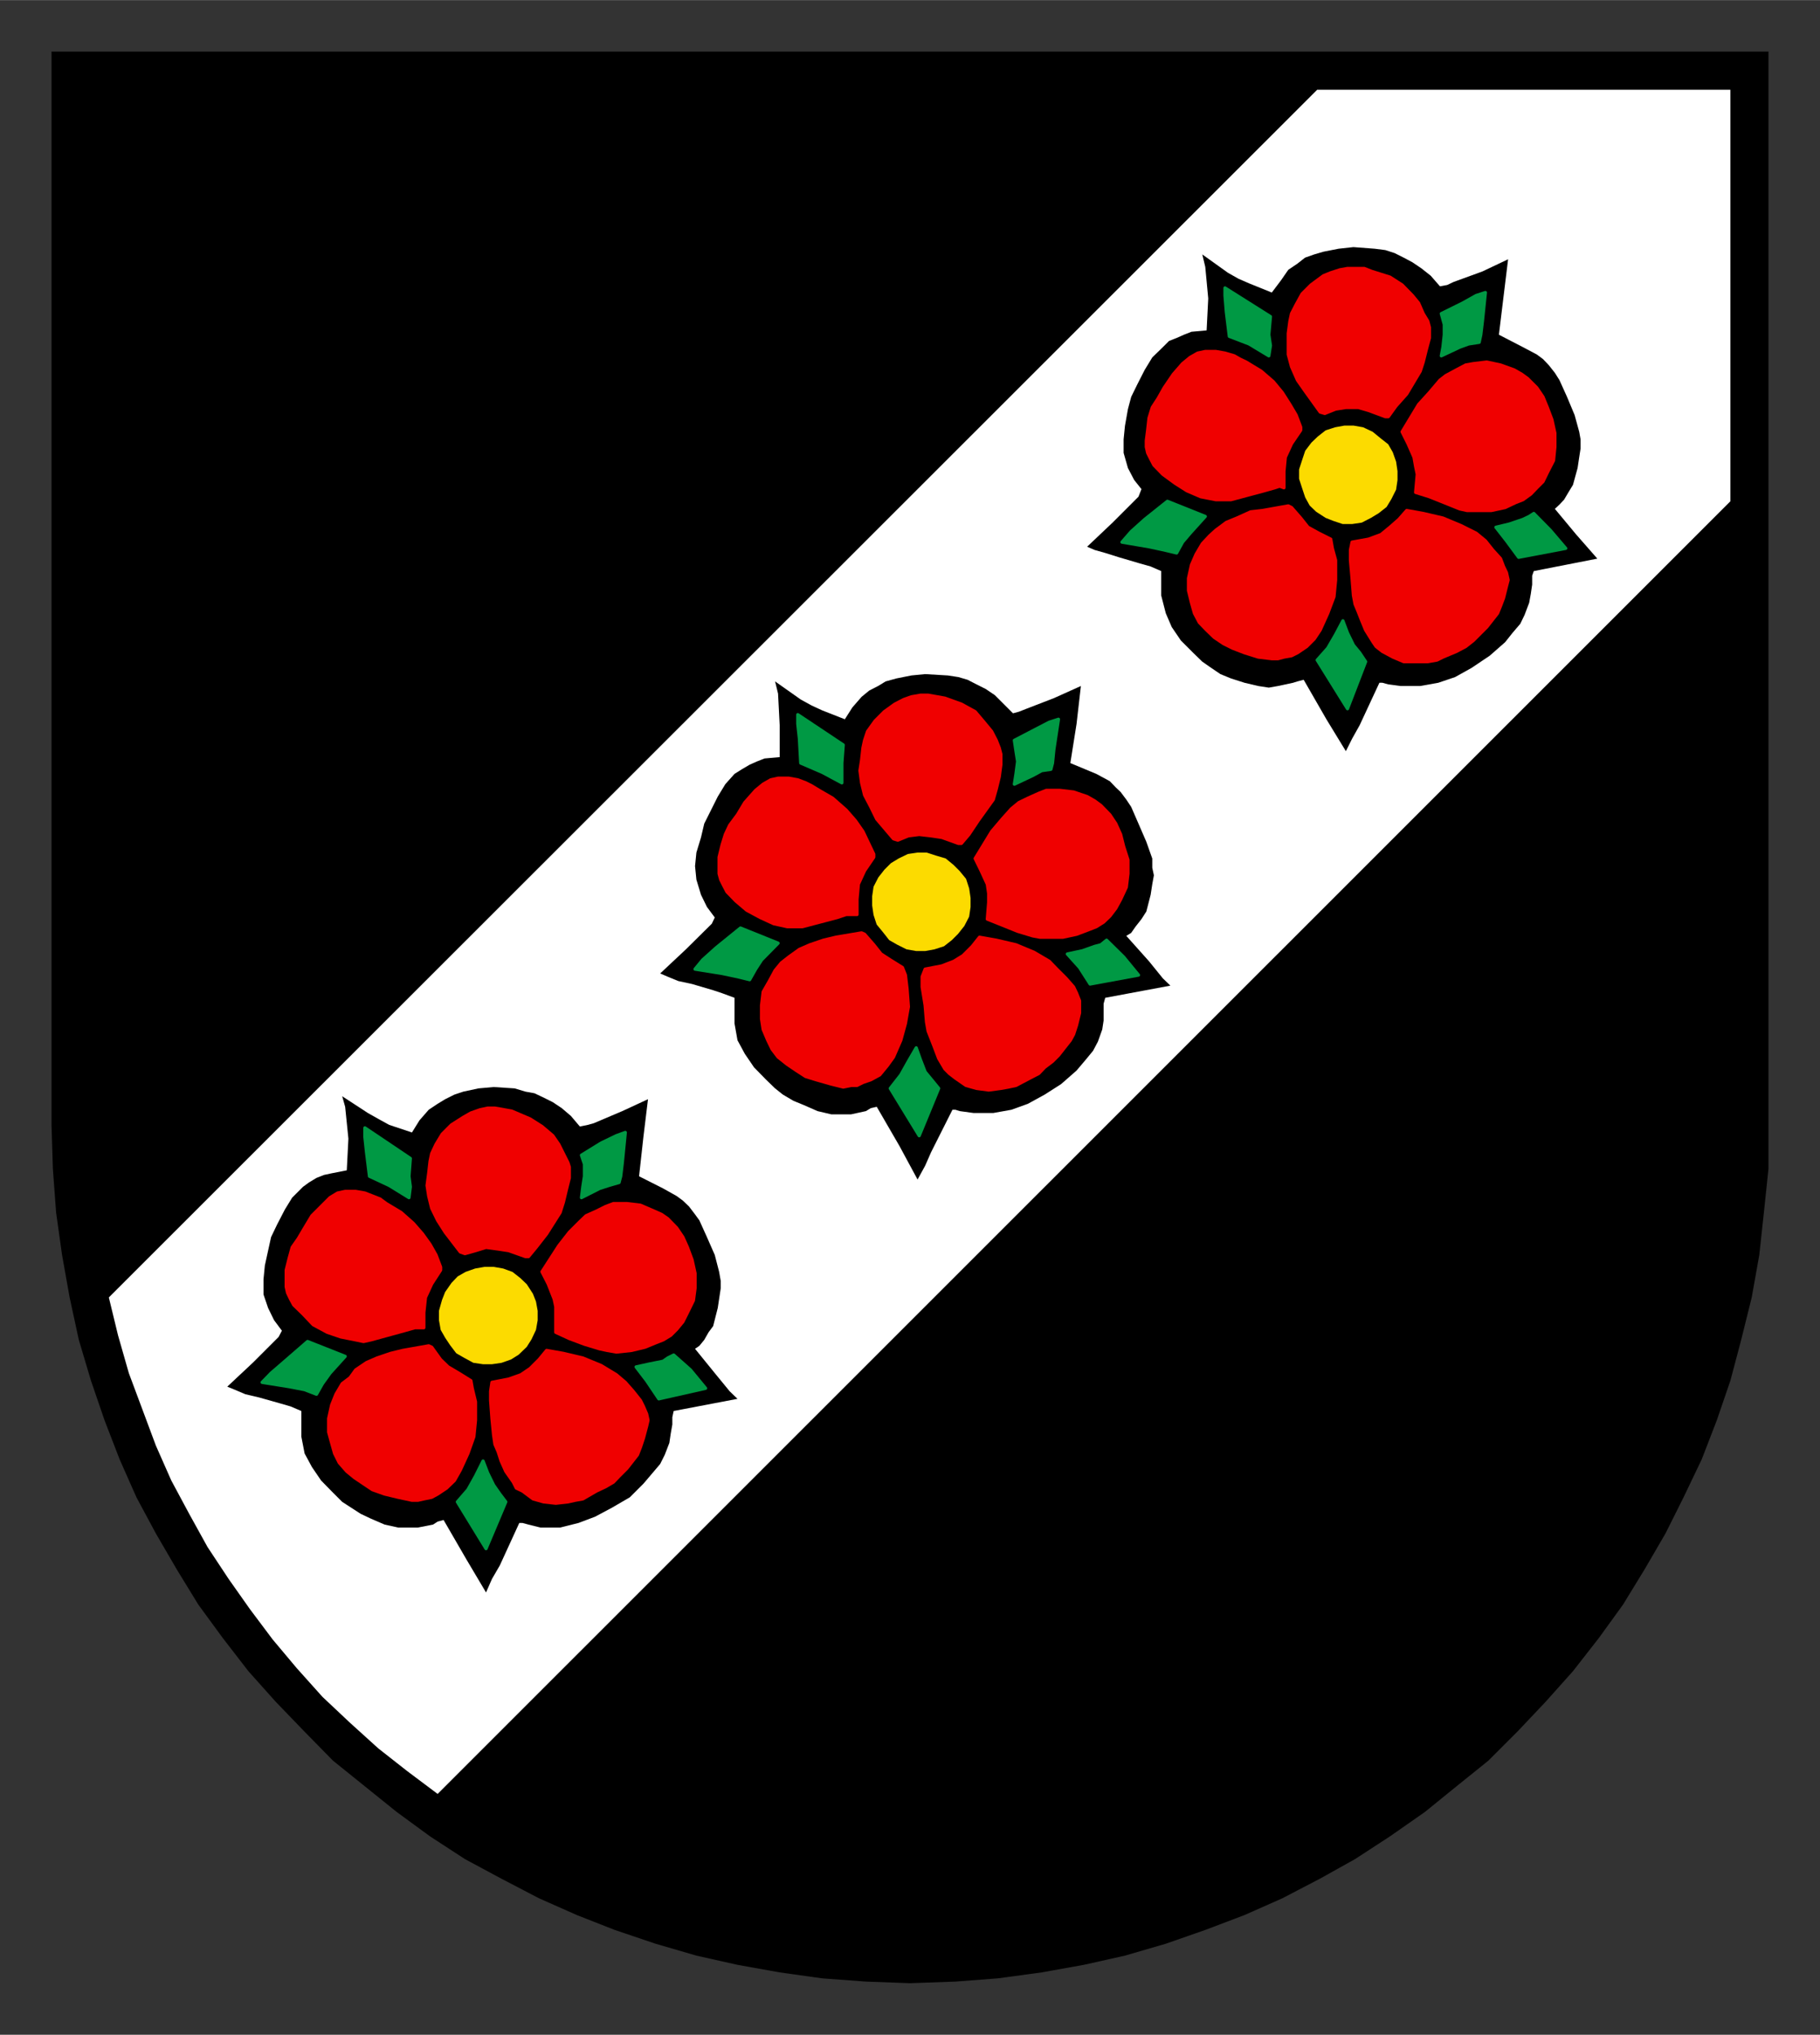 <?xml version="1.0" encoding="UTF-8" standalone="no"?>
<!DOCTYPE svg PUBLIC "-//W3C//DTD SVG 1.0//EN" "http://www.w3.org/TR/2001/REC-SVG-20010904/DTD/svg10.dtd">
<!-- Created with Inkscape (http://www.inkscape.org/) by Marsupilami -->
<svg
   xmlns:svg="http://www.w3.org/2000/svg"
   xmlns="http://www.w3.org/2000/svg"
   version="1.0"
   width="687"
   height="768"
   viewBox="-2.381 -2.381 84.138 94.05"
   id="svg4517">
  <rect x="-2.381" y="-2.381" width="84.138" height="94.05" fill="#333333" stroke="none"/>
  <defs
     id="defs4519">
    <clipPath
       id="clipPath2946">
      <path
         d="M 354.48,433.56 L 418.19,433.56 L 418.19,361.93 L 354.48,361.93 L 354.48,433.56 z"
         id="path2948" />
    </clipPath>
    <clipPath
       id="clipPath2958">
      <path
         d="M 354.48,433.56 L 418.19,433.56 L 418.19,361.93 L 354.48,361.93 L 354.48,433.56 z"
         id="path2960" />
    </clipPath>
  </defs>
  <g
     transform="translate(-335.312,-487.718)"
     id="layer1">
    <g
       transform="matrix(1.25,0,0,1.25,-107.925,35.193)"
       id="g2942">
      <g
         clip-path="url(#clipPath2946)"
         id="g2944">
        <g
           id="g2950">
          <path
             d="M 354.59,362.02 L 418.09,362.02 L 418.09,401.71 L 418.09,401.71 L 418.09,403.33 L 417.92,404.95 L 417.75,406.52 L 417.47,408.09 L 417.08,409.66 L 416.68,411.17 L 416.18,412.63 L 415.62,414.08 L 414.95,415.48 L 414.28,416.82 L 413.5,418.16 L 412.71,419.45 L 411.82,420.68 L 410.86,421.91 L 409.85,423.04 L 408.8,424.15 L 407.73,425.22 L 406.55,426.17 L 405.38,427.12 L 404.09,428.02 L 402.8,428.86 L 401.51,429.58 L 400.11,430.31 L 398.71,430.93 L 397.26,431.48 L 395.8,431.99 L 394.29,432.43 L 392.77,432.77 L 391.21,433.05 L 389.59,433.27 L 388.02,433.39 L 386.34,433.45 L 386.34,433.45 L 384.71,433.39 L 383.09,433.27 L 381.52,433.05 L 379.96,432.77 L 378.44,432.43 L 376.93,431.99 L 375.42,431.48 L 374.02,430.93 L 372.62,430.31 L 371.22,429.58 L 369.88,428.86 L 368.59,428.02 L 367.36,427.12 L 366.18,426.17 L 365,425.22 L 363.95,424.15 L 362.88,423.04 L 361.87,421.91 L 360.92,420.68 L 360.02,419.45 L 359.23,418.16 L 358.45,416.82 L 357.73,415.48 L 357.11,414.08 L 356.55,412.63 L 356.05,411.17 L 355.6,409.66 L 355.26,408.09 L 354.98,406.52 L 354.76,404.95 L 354.64,403.33 L 354.59,401.71 L 354.59,362.02 z"
             id="path2952"
             style="fill:#000000;fill-opacity:1;fill-rule:evenodd;stroke:none" />
        </g>
      </g>
    </g>
    <g
       transform="matrix(1.25,0,0,1.25,-107.925,35.193)"
       id="g2954">
      <g
         clip-path="url(#clipPath2958)"
         id="g2956">
        <path
           d="M 402.46,387.89 L 402.46,387.89 L 402.69,387.43 L 402.97,386.93 L 402.97,386.93 L 403.7,385.36 L 403.7,385.36 L 403.81,385.36 L 404.03,385.42 L 404.48,385.48 L 404.48,385.48 L 405.21,385.48 L 405.88,385.36 L 406.5,385.15 L 407.11,384.81 L 407.11,384.81 L 407.78,384.36 L 408.35,383.86 L 408.35,383.86 L 408.62,383.52 L 408.91,383.18 L 409.07,382.85 L 409.24,382.4 L 409.24,382.4 L 409.3,382.07 L 409.35,381.73 L 409.35,381.4 L 409.41,381.23 L 409.41,381.23 L 411.76,380.77 L 411.76,380.77 L 411.48,380.45 L 410.98,379.88 L 410.19,378.93 L 410.19,378.93 L 410.36,378.77 L 410.53,378.59 L 410.53,378.59 L 410.69,378.32 L 410.86,378.04 L 411.03,377.42 L 411.03,377.42 L 411.09,377.02 L 411.14,376.7 L 411.14,376.36 L 411.09,376.08 L 410.92,375.46 L 410.64,374.79 L 410.64,374.79 L 410.36,374.17 L 410.19,373.9 L 409.96,373.61 L 409.96,373.61 L 409.75,373.39 L 409.52,373.22 L 409.01,372.95 L 408.12,372.49 L 408.12,372.49 L 408.29,371.09 L 408.46,369.7 L 408.46,369.7 L 407.51,370.15 L 406.44,370.54 L 406.44,370.54 L 406.21,370.65 L 405.94,370.7 L 405.94,370.7 L 405.6,370.31 L 405.6,370.31 L 405.26,370.04 L 404.92,369.81 L 404.6,369.64 L 404.26,369.47 L 403.92,369.36 L 403.53,369.31 L 402.74,369.25 L 402.74,369.25 L 402.19,369.31 L 401.63,369.42 L 401.63,369.42 L 401.29,369.52 L 400.95,369.64 L 400.67,369.86 L 400.33,370.09 L 400.33,370.09 L 400.06,370.48 L 399.72,370.93 L 399.72,370.93 L 398.88,370.59 L 398.49,370.42 L 398.1,370.2 L 398.1,370.2 L 397.15,369.52 L 397.15,369.52 L 397.26,369.98 L 397.26,369.98 L 397.37,371.15 L 397.31,372.33 L 397.31,372.33 L 396.75,372.38 L 396.47,372.49 L 396.2,372.61 L 396.2,372.61 L 395.92,372.72 L 395.69,372.95 L 395.3,373.33 L 395.02,373.79 L 394.74,374.34 L 394.74,374.34 L 394.52,374.79 L 394.4,375.24 L 394.4,375.24 L 394.29,375.86 L 394.24,376.36 L 394.24,376.86 L 394.4,377.42 L 394.4,377.42 L 394.63,377.86 L 394.9,378.2 L 394.9,378.2 L 394.79,378.48 L 394.79,378.48 L 393.84,379.43 L 392.89,380.33 L 392.89,380.33 L 393.17,380.45 L 393.56,380.56 L 394.07,380.72 L 394.07,380.72 L 394.85,380.95 L 395.24,381.06 L 395.63,381.23 L 395.63,381.23 L 395.63,381.67 L 395.63,382.13 L 395.63,382.13 L 395.8,382.79 L 396.02,383.3 L 396.36,383.8 L 396.81,384.25 L 396.81,384.25 L 397.15,384.58 L 397.48,384.81 L 397.82,385.04 L 398.21,385.2 L 398.21,385.2 L 398.71,385.36 L 399.22,385.48 L 399.22,385.48 L 399.61,385.54 L 399.95,385.48 L 400.51,385.36 L 400.51,385.36 L 400.67,385.31 L 400.9,385.25 L 400.9,385.25 L 401.74,386.71 L 402.46,387.89 L 402.46,387.89 z M 386.62,403.73 L 386.62,403.73 L 386.9,403.22 L 387.12,402.72 L 387.12,402.72 L 387.91,401.15 L 387.91,401.15 L 388.02,401.15 L 388.18,401.2 L 388.69,401.27 L 388.69,401.27 L 389.42,401.27 L 390.09,401.15 L 390.7,400.93 L 391.32,400.59 L 391.32,400.59 L 391.93,400.2 L 392.5,399.7 L 392.5,399.7 L 392.83,399.31 L 393.11,398.97 L 393.29,398.63 L 393.45,398.18 L 393.45,398.18 L 393.5,397.85 L 393.5,397.52 L 393.5,397.23 L 393.56,397.01 L 393.56,397.01 L 395.97,396.56 L 395.97,396.56 L 395.69,396.29 L 395.18,395.66 L 394.34,394.72 L 394.34,394.72 L 394.52,394.61 L 394.68,394.38 L 394.68,394.38 L 394.9,394.1 L 395.08,393.82 L 395.24,393.2 L 395.24,393.2 L 395.3,392.81 L 395.36,392.48 L 395.3,392.2 L 395.3,391.86 L 395.08,391.24 L 394.79,390.57 L 394.79,390.57 L 394.52,389.95 L 394.34,389.68 L 394.13,389.4 L 394.13,389.4 L 393.95,389.23 L 393.73,389 L 393.23,388.73 L 392.27,388.33 L 392.27,388.33 L 392.5,386.88 L 392.66,385.48 L 392.66,385.48 L 391.66,385.93 L 390.65,386.32 L 390.65,386.32 L 390.37,386.43 L 390.15,386.49 L 390.15,386.49 L 389.75,386.09 L 389.75,386.09 L 389.48,385.82 L 389.14,385.59 L 388.8,385.42 L 388.47,385.25 L 388.13,385.15 L 387.74,385.09 L 386.9,385.04 L 386.9,385.04 L 386.39,385.09 L 385.84,385.2 L 385.84,385.2 L 385.44,385.31 L 385.16,385.48 L 384.83,385.65 L 384.55,385.88 L 384.55,385.88 L 384.21,386.27 L 383.93,386.71 L 383.93,386.71 L 383.09,386.38 L 382.7,386.2 L 382.3,385.98 L 382.3,385.98 L 381.35,385.31 L 381.35,385.31 L 381.46,385.76 L 381.46,385.76 L 381.52,386.93 L 381.52,388.11 L 381.52,388.11 L 380.96,388.16 L 380.68,388.27 L 380.41,388.39 L 380.41,388.39 L 380.12,388.56 L 379.85,388.73 L 379.51,389.11 L 379.23,389.57 L 378.95,390.13 L 378.95,390.13 L 378.73,390.57 L 378.61,391.08 L 378.61,391.08 L 378.44,391.64 L 378.39,392.14 L 378.44,392.64 L 378.61,393.2 L 378.61,393.2 L 378.83,393.65 L 379.12,394.04 L 379.12,394.04 L 379.01,394.27 L 379.01,394.27 L 378.05,395.22 L 377.1,396.11 L 377.1,396.11 L 377.38,396.23 L 377.77,396.39 L 378.28,396.5 L 378.28,396.5 L 379.06,396.73 L 379.39,396.84 L 379.85,397.01 L 379.85,397.01 L 379.85,397.45 L 379.85,397.96 L 379.85,397.96 L 379.96,398.58 L 380.23,399.08 L 380.57,399.58 L 381.02,400.04 L 381.02,400.04 L 381.35,400.36 L 381.64,400.59 L 382.03,400.82 L 382.42,400.98 L 382.42,400.98 L 382.92,401.2 L 383.43,401.32 L 383.43,401.32 L 383.76,401.32 L 384.16,401.32 L 384.71,401.2 L 384.71,401.2 L 384.89,401.09 L 385.11,401.04 L 385.11,401.04 L 385.95,402.49 L 386.62,403.73 L 386.62,403.73 z M 370.66,419 L 370.66,419 L 370.88,418.5 L 371.17,418 L 371.17,418 L 371.89,416.43 L 371.89,416.43 L 372.01,416.43 L 372.23,416.49 L 372.67,416.6 L 372.67,416.6 L 373.4,416.6 L 374.08,416.43 L 374.69,416.2 L 375.31,415.87 L 375.31,415.87 L 375.98,415.48 L 376.48,414.98 L 376.48,414.98 L 376.82,414.58 L 377.1,414.25 L 377.27,413.91 L 377.44,413.47 L 377.44,413.47 L 377.49,413.13 L 377.55,412.79 L 377.55,412.52 L 377.6,412.29 L 377.6,412.29 L 379.96,411.84 L 379.96,411.84 L 379.67,411.56 L 379.17,410.95 L 378.39,409.99 L 378.39,409.99 L 378.55,409.88 L 378.73,409.66 L 378.73,409.66 L 378.89,409.38 L 379.06,409.15 L 379.23,408.48 L 379.23,408.48 L 379.28,408.15 L 379.34,407.75 L 379.34,407.48 L 379.28,407.14 L 379.12,406.52 L 378.83,405.86 L 378.83,405.86 L 378.55,405.24 L 378.39,405.02 L 378.17,404.73 L 378.17,404.73 L 377.94,404.51 L 377.71,404.34 L 377.21,404.06 L 376.32,403.61 L 376.32,403.61 L 376.48,402.16 L 376.65,400.76 L 376.65,400.76 L 375.7,401.2 L 374.64,401.65 L 374.64,401.65 L 374.42,401.71 L 374.13,401.77 L 374.13,401.77 L 373.8,401.38 L 373.8,401.38 L 373.46,401.09 L 373.13,400.87 L 372.79,400.7 L 372.45,400.54 L 372.12,400.48 L 371.72,400.36 L 370.94,400.31 L 370.94,400.31 L 370.38,400.36 L 369.82,400.48 L 369.82,400.48 L 369.49,400.59 L 369.15,400.76 L 368.87,400.93 L 368.54,401.15 L 368.54,401.15 L 368.2,401.54 L 367.92,401.99 L 367.92,401.99 L 367.08,401.71 L 366.68,401.49 L 366.29,401.27 L 366.29,401.27 L 365.34,400.65 L 365.34,400.65 L 365.45,401.04 L 365.45,401.04 L 365.57,402.22 L 365.51,403.39 L 365.51,403.39 L 364.95,403.5 L 364.67,403.56 L 364.39,403.67 L 364.39,403.67 L 364.11,403.84 L 363.89,404 L 363.49,404.4 L 363.22,404.84 L 362.93,405.4 L 362.93,405.4 L 362.71,405.86 L 362.6,406.36 L 362.6,406.36 L 362.48,406.91 L 362.43,407.42 L 362.43,407.98 L 362.6,408.48 L 362.6,408.48 L 362.82,408.93 L 363.11,409.32 L 363.11,409.32 L 362.99,409.55 L 362.99,409.55 L 362.04,410.5 L 361.09,411.39 L 361.09,411.39 L 361.36,411.5 L 361.76,411.67 L 362.27,411.79 L 362.27,411.79 L 363.05,412.01 L 363.43,412.12 L 363.83,412.29 L 363.83,412.29 L 363.83,412.74 L 363.83,413.24 L 363.83,413.24 L 363.95,413.86 L 364.22,414.36 L 364.56,414.86 L 365,415.31 L 365,415.31 L 365.34,415.65 L 365.68,415.87 L 366.02,416.09 L 366.4,416.27 L 366.4,416.27 L 366.91,416.49 L 367.41,416.6 L 367.41,416.6 L 367.81,416.6 L 368.14,416.6 L 368.7,416.49 L 368.7,416.49 L 368.87,416.38 L 369.09,416.32 L 369.09,416.32 L 369.93,417.77 L 370.66,419 L 370.66,419 z M 356.71,408.09 L 401.4,363.43 L 416.68,363.43 L 416.68,378.65 L 368.87,426.45 L 368.87,426.45 L 367.75,425.61 L 366.68,424.77 L 365.63,423.82 L 364.61,422.86 L 363.66,421.8 L 362.77,420.74 L 361.93,419.62 L 361.14,418.5 L 360.36,417.32 L 359.68,416.09 L 359.02,414.86 L 358.45,413.57 L 357.95,412.23 L 357.45,410.89 L 357.05,409.49 L 356.71,408.09 L 356.71,408.09 z"
           id="path2962"
           style="fill:#ffffff;fill-opacity:1;fill-rule:nonzero;stroke:none" />
        <path
           d="M 403.42,376.13 L 403.42,376.13 L 403.7,376.36 L 403.98,376.58 L 404.14,376.86 L 404.26,377.2 L 404.31,377.54 L 404.31,377.86 L 404.26,378.2 L 404.09,378.54 L 404.09,378.54 L 403.92,378.82 L 403.64,379.04 L 403.36,379.21 L 403.03,379.38 L 402.69,379.43 L 402.35,379.43 L 402.02,379.32 L 401.74,379.21 L 401.74,379.21 L 401.4,378.99 L 401.17,378.77 L 401.01,378.48 L 400.9,378.15 L 400.79,377.81 L 400.79,377.48 L 400.9,377.14 L 401.01,376.81 L 401.01,376.81 L 401.23,376.52 L 401.46,376.3 L 401.74,376.08 L 402.08,375.97 L 402.41,375.91 L 402.74,375.91 L 403.08,375.97 L 403.42,376.13 L 403.42,376.13 z"
           id="path2964"
           style="fill:#fcdb00;fill-opacity:1;fill-rule:nonzero;stroke:#fcdb00;stroke-width:0.12;stroke-linecap:round;stroke-linejoin:round;stroke-miterlimit:10;stroke-dasharray:none;stroke-opacity:1" />
        <path
           d="M 387.63,391.91 L 387.63,391.91 L 387.91,392.14 L 388.13,392.36 L 388.36,392.64 L 388.47,392.98 L 388.52,393.32 L 388.52,393.65 L 388.47,393.99 L 388.3,394.32 L 388.3,394.32 L 388.07,394.61 L 387.85,394.83 L 387.57,395.05 L 387.23,395.16 L 386.9,395.22 L 386.57,395.22 L 386.23,395.16 L 385.89,394.99 L 385.89,394.99 L 385.61,394.83 L 385.39,394.55 L 385.16,394.27 L 385.05,393.93 L 385,393.59 L 385,393.26 L 385.05,392.92 L 385.22,392.59 L 385.22,392.59 L 385.44,392.31 L 385.67,392.08 L 385.95,391.91 L 386.28,391.75 L 386.62,391.7 L 386.95,391.7 L 387.29,391.81 L 387.63,391.91 L 387.63,391.91 z"
           id="path2966"
           style="fill:#fcdb00;fill-opacity:1;fill-rule:nonzero;stroke:#fcdb00;stroke-width:0.12;stroke-linecap:round;stroke-linejoin:round;stroke-miterlimit:10;stroke-dasharray:none;stroke-opacity:1" />
        <path
           d="M 371.61,407.2 L 371.61,407.2 L 371.89,407.42 L 372.12,407.64 L 372.34,407.98 L 372.45,408.26 L 372.51,408.59 L 372.51,408.93 L 372.45,409.27 L 372.29,409.61 L 372.29,409.61 L 372.12,409.88 L 371.83,410.16 L 371.56,410.33 L 371.22,410.45 L 370.88,410.5 L 370.55,410.5 L 370.21,410.45 L 369.88,410.27 L 369.88,410.27 L 369.6,410.11 L 369.38,409.82 L 369.2,409.55 L 369.04,409.27 L 368.98,408.93 L 368.98,408.59 L 369.09,408.2 L 369.2,407.92 L 369.2,407.92 L 369.43,407.59 L 369.65,407.36 L 369.93,407.2 L 370.27,407.08 L 370.61,407.02 L 370.94,407.02 L 371.28,407.08 L 371.61,407.2 L 371.61,407.2 z"
           id="path2968"
           style="fill:#fcdb00;fill-opacity:1;fill-rule:nonzero;stroke:#fcdb00;stroke-width:0.12;stroke-linecap:round;stroke-linejoin:round;stroke-miterlimit:10;stroke-dasharray:none;stroke-opacity:1" />
        <path
           d="M 401.9,380.05 L 401.9,380.05 L 401.46,379.83 L 401.06,379.61 L 400.79,379.27 L 400.45,378.88 L 400.45,378.88 L 400.33,378.82 L 400.33,378.82 L 399.38,378.99 L 398.94,379.04 L 398.43,379.27 L 398.43,379.27 L 398.04,379.43 L 398.04,379.43 L 397.65,379.72 L 397.42,379.93 L 397.15,380.22 L 397.15,380.22 L 396.92,380.61 L 396.75,381 L 396.75,381 L 396.64,381.5 L 396.64,381.95 L 396.64,381.95 L 396.75,382.4 L 396.86,382.79 L 397.04,383.13 L 397.31,383.41 L 397.59,383.68 L 397.93,383.91 L 398.27,384.08 L 398.71,384.25 L 398.71,384.25 L 399.22,384.41 L 399.72,384.47 L 399.95,384.47 L 400.17,384.41 L 400.45,384.36 L 400.67,384.25 L 400.67,384.25 L 401.01,384.02 L 401.29,383.74 L 401.29,383.74 L 401.51,383.41 L 401.51,383.41 L 401.79,382.79 L 402.02,382.18 L 402.08,381.56 L 402.08,380.83 L 402.08,380.83 L 401.96,380.39 L 401.9,380.05 L 401.9,380.05 z"
           id="path2970"
           style="fill:#f00000;fill-opacity:1;fill-rule:evenodd;stroke:#f00000;stroke-width:0.12;stroke-linecap:round;stroke-linejoin:round;stroke-miterlimit:10;stroke-dasharray:none;stroke-opacity:1" />
        <path
           d="M 406.55,384.2 L 406.55,384.2 L 406.89,384.02 L 407.17,383.8 L 407.39,383.58 L 407.67,383.3 L 407.67,383.3 L 408.07,382.79 L 408.18,382.52 L 408.29,382.23 L 408.29,382.23 L 408.4,381.79 L 408.46,381.56 L 408.4,381.29 L 408.4,381.29 L 408.29,381.06 L 408.18,380.77 L 407.89,380.45 L 407.89,380.45 L 407.62,380.11 L 407.28,379.83 L 407.28,379.83 L 406.72,379.55 L 406.05,379.27 L 405.32,379.1 L 404.71,378.99 L 404.71,378.99 L 404.42,379.32 L 404.09,379.61 L 403.76,379.88 L 403.3,380.05 L 403.3,380.05 L 402.69,380.16 L 402.69,380.16 L 402.63,380.45 L 402.63,380.83 L 402.69,381.5 L 402.69,381.5 L 402.74,382.13 L 402.8,382.45 L 402.92,382.74 L 402.92,382.74 L 403.03,383.02 L 403.19,383.41 L 403.47,383.86 L 403.58,384.02 L 403.81,384.2 L 403.81,384.2 L 404.2,384.41 L 404.6,384.58 L 405.04,384.58 L 405.49,384.58 L 405.49,384.58 L 405.83,384.52 L 406.05,384.41 L 406.55,384.2 L 406.55,384.2 z"
           id="path2972"
           style="fill:#f00000;fill-opacity:1;fill-rule:evenodd;stroke:#f00000;stroke-width:0.12;stroke-linecap:round;stroke-linejoin:round;stroke-miterlimit:10;stroke-dasharray:none;stroke-opacity:1" />
        <path
           d="M 399.44,378.26 L 399.44,378.26 L 399.83,378.15 L 400.01,378.09 L 400.17,378.15 L 400.17,378.15 L 400.17,377.54 L 400.22,377.02 L 400.45,376.52 L 400.79,376.02 L 400.79,376.02 L 400.79,375.91 L 400.79,375.91 L 400.62,375.46 L 400.39,375.07 L 400.11,374.63 L 399.78,374.23 L 399.78,374.23 L 399.33,373.84 L 398.77,373.5 L 398.77,373.5 L 398.54,373.39 L 398.33,373.27 L 398.33,373.27 L 397.99,373.17 L 397.65,373.11 L 397.26,373.11 L 396.98,373.17 L 396.98,373.17 L 396.7,373.33 L 396.42,373.56 L 396.42,373.56 L 396.08,373.95 L 395.74,374.45 L 395.74,374.45 L 395.52,374.84 L 395.3,375.18 L 395.18,375.57 L 395.13,376.02 L 395.13,376.02 L 395.08,376.41 L 395.08,376.64 L 395.13,376.86 L 395.13,376.86 L 395.24,377.08 L 395.36,377.31 L 395.69,377.65 L 395.69,377.65 L 396.14,377.98 L 396.58,378.26 L 397.09,378.48 L 397.65,378.59 L 397.65,378.59 L 397.93,378.59 L 398.21,378.59 L 398.21,378.59 L 399.44,378.26 L 399.44,378.26 z"
           id="path2974"
           style="fill:#f00000;fill-opacity:1;fill-rule:evenodd;stroke:#f00000;stroke-width:0.12;stroke-linecap:round;stroke-linejoin:round;stroke-miterlimit:10;stroke-dasharray:none;stroke-opacity:1" />
        <path
           d="M 405.04,378.32 L 405.04,378.32 L 405.55,378.48 L 406.1,378.7 L 406.67,378.93 L 406.94,378.99 L 407.28,378.99 L 407.28,378.99 L 407.84,378.99 L 408.35,378.88 L 408.35,378.88 L 408.73,378.7 L 409.01,378.59 L 409.01,378.59 L 409.3,378.38 L 409.52,378.15 L 409.75,377.92 L 409.91,377.59 L 409.91,377.59 L 410.14,377.14 L 410.19,376.64 L 410.19,376.64 L 410.19,376.13 L 410.08,375.63 L 410.08,375.63 L 409.91,375.18 L 409.75,374.79 L 409.52,374.45 L 409.18,374.11 L 409.18,374.11 L 408.96,373.95 L 408.68,373.79 L 408.18,373.61 L 407.67,373.5 L 407.17,373.56 L 407.17,373.56 L 406.89,373.61 L 406.55,373.79 L 406.16,374 L 405.94,374.17 L 405.94,374.17 L 405.55,374.63 L 405.15,375.07 L 404.54,376.08 L 404.54,376.08 L 404.76,376.52 L 404.98,377.02 L 404.98,377.02 L 405.04,377.36 L 405.1,377.65 L 405.04,378.32 L 405.04,378.32 z"
           id="path2976"
           style="fill:#f00000;fill-opacity:1;fill-rule:evenodd;stroke:#f00000;stroke-width:0.12;stroke-linecap:round;stroke-linejoin:round;stroke-miterlimit:10;stroke-dasharray:none;stroke-opacity:1" />
        <path
           d="M 401.51,375.35 L 401.51,375.35 L 401.68,375.4 L 401.68,375.4 L 402.08,375.24 L 402.46,375.18 L 402.92,375.18 L 403.3,375.29 L 403.3,375.29 L 403.92,375.52 L 404.03,375.52 L 404.03,375.52 L 404.31,375.13 L 404.71,374.68 L 405.21,373.84 L 405.21,373.84 L 405.32,373.5 L 405.43,373.06 L 405.55,372.61 L 405.55,372.22 L 405.55,372.22 L 405.49,371.99 L 405.32,371.71 L 405.15,371.32 L 404.92,371.04 L 404.92,371.04 L 404.54,370.65 L 404.09,370.36 L 404.09,370.36 L 403.42,370.15 L 403.14,370.04 L 402.8,370.04 L 402.52,370.04 L 402.24,370.09 L 401.9,370.2 L 401.63,370.31 L 401.63,370.31 L 401.17,370.65 L 400.84,370.98 L 400.62,371.38 L 400.45,371.71 L 400.45,371.71 L 400.39,371.99 L 400.39,371.99 L 400.33,372.44 L 400.33,372.83 L 400.33,373.22 L 400.45,373.67 L 400.45,373.67 L 400.67,374.17 L 400.95,374.57 L 401.51,375.35 L 401.51,375.35 z"
           id="path2978"
           style="fill:#f00000;fill-opacity:1;fill-rule:evenodd;stroke:#f00000;stroke-width:0.12;stroke-linecap:round;stroke-linejoin:round;stroke-miterlimit:10;stroke-dasharray:none;stroke-opacity:1" />
        <path
           d="M 386.06,395.89 L 386.06,395.89 L 385.61,395.61 L 385.27,395.39 L 385,395.05 L 384.66,394.66 L 384.66,394.66 L 384.55,394.61 L 384.55,394.61 L 383.6,394.77 L 383.14,394.88 L 382.64,395.05 L 382.64,395.05 L 382.25,395.22 L 382.25,395.22 L 381.86,395.5 L 381.58,395.72 L 381.35,396 L 381.35,396 L 381.14,396.39 L 380.91,396.79 L 380.91,396.79 L 380.85,397.29 L 380.85,397.79 L 380.85,397.79 L 380.91,398.18 L 381.08,398.58 L 381.24,398.91 L 381.46,399.2 L 381.8,399.47 L 382.14,399.7 L 382.48,399.92 L 382.87,400.04 L 382.87,400.04 L 383.43,400.2 L 383.87,400.31 L 384.16,400.25 L 384.38,400.25 L 384.6,400.14 L 384.89,400.04 L 384.89,400.04 L 385.22,399.86 L 385.5,399.52 L 385.5,399.52 L 385.73,399.2 L 385.73,399.2 L 386,398.58 L 386.17,397.96 L 386.28,397.34 L 386.23,396.67 L 386.23,396.67 L 386.17,396.17 L 386.06,395.89 L 386.06,395.89 z"
           id="path2980"
           style="fill:#f00000;fill-opacity:1;fill-rule:evenodd;stroke:#f00000;stroke-width:0.12;stroke-linecap:round;stroke-linejoin:round;stroke-miterlimit:10;stroke-dasharray:none;stroke-opacity:1" />
        <path
           d="M 390.77,399.98 L 390.77,399.98 L 391.1,399.81 L 391.32,399.58 L 391.61,399.36 L 391.83,399.14 L 391.83,399.14 L 392.27,398.58 L 392.39,398.36 L 392.5,398.02 L 392.5,398.02 L 392.61,397.57 L 392.61,397.34 L 392.61,397.12 L 392.61,397.12 L 392.5,396.84 L 392.39,396.61 L 392.11,396.29 L 392.11,396.29 L 391.77,395.95 L 391.49,395.66 L 391.49,395.66 L 390.93,395.33 L 390.26,395.05 L 389.53,394.88 L 388.91,394.77 L 388.91,394.77 L 388.64,395.11 L 388.3,395.45 L 387.96,395.66 L 387.52,395.83 L 387.52,395.83 L 386.9,395.95 L 386.9,395.95 L 386.79,396.23 L 386.79,396.61 L 386.9,397.29 L 386.9,397.29 L 386.95,397.9 L 387.01,398.24 L 387.12,398.52 L 387.12,398.52 L 387.23,398.8 L 387.4,399.25 L 387.63,399.64 L 387.8,399.81 L 388.02,399.98 L 388.02,399.98 L 388.41,400.25 L 388.8,400.36 L 389.25,400.42 L 389.7,400.36 L 389.7,400.36 L 389.98,400.31 L 390.26,400.25 L 390.77,399.98 L 390.77,399.98 z"
           id="path2982"
           style="fill:#f00000;fill-opacity:1;fill-rule:evenodd;stroke:#f00000;stroke-width:0.12;stroke-linecap:round;stroke-linejoin:round;stroke-miterlimit:10;stroke-dasharray:none;stroke-opacity:1" />
        <path
           d="M 383.65,394.04 L 383.65,394.04 L 383.98,393.93 L 384.21,393.93 L 384.38,393.93 L 384.38,393.93 L 384.38,393.37 L 384.43,392.81 L 384.66,392.31 L 385,391.81 L 385,391.81 L 385,391.7 L 385,391.7 L 384.6,390.86 L 384.32,390.46 L 383.98,390.07 L 383.98,390.07 L 383.48,389.63 L 382.98,389.34 L 382.98,389.34 L 382.7,389.17 L 382.48,389.06 L 382.48,389.06 L 382.19,388.95 L 381.86,388.89 L 381.46,388.89 L 381.19,388.95 L 381.19,388.95 L 380.91,389.11 L 380.63,389.34 L 380.63,389.34 L 380.23,389.79 L 379.96,390.24 L 379.96,390.24 L 379.67,390.63 L 379.51,390.97 L 379.39,391.36 L 379.28,391.81 L 379.28,391.81 L 379.28,392.25 L 379.28,392.42 L 379.34,392.64 L 379.34,392.64 L 379.45,392.86 L 379.57,393.09 L 379.9,393.43 L 379.9,393.43 L 380.3,393.77 L 380.8,394.04 L 381.3,394.27 L 381.8,394.38 L 381.8,394.38 L 382.08,394.38 L 382.36,394.38 L 382.36,394.38 L 383.65,394.04 L 383.65,394.04 z"
           id="path2984"
           style="fill:#f00000;fill-opacity:1;fill-rule:evenodd;stroke:#f00000;stroke-width:0.12;stroke-linecap:round;stroke-linejoin:round;stroke-miterlimit:10;stroke-dasharray:none;stroke-opacity:1" />
        <path
           d="M 389.2,394.1 L 389.2,394.1 L 389.75,394.32 L 390.32,394.55 L 390.88,394.72 L 391.15,394.77 L 391.49,394.77 L 391.49,394.77 L 391.99,394.77 L 392.5,394.66 L 392.5,394.66 L 392.95,394.49 L 393.23,394.38 L 393.23,394.38 L 393.5,394.21 L 393.73,393.99 L 393.95,393.7 L 394.13,393.37 L 394.13,393.37 L 394.34,392.92 L 394.4,392.42 L 394.4,392.42 L 394.4,391.91 L 394.24,391.41 L 394.24,391.41 L 394.13,390.97 L 393.95,390.57 L 393.73,390.24 L 393.4,389.9 L 393.4,389.9 L 393.17,389.73 L 392.89,389.57 L 392.39,389.4 L 391.88,389.34 L 391.38,389.34 L 391.38,389.34 L 391.1,389.45 L 390.7,389.63 L 390.37,389.79 L 390.09,390.02 L 390.09,390.02 L 389.75,390.4 L 389.36,390.86 L 388.75,391.86 L 388.75,391.86 L 388.97,392.31 L 389.2,392.81 L 389.2,392.81 L 389.25,393.15 L 389.25,393.48 L 389.2,394.1 L 389.2,394.1 z"
           id="path2986"
           style="fill:#f00000;fill-opacity:1;fill-rule:evenodd;stroke:#f00000;stroke-width:0.12;stroke-linecap:round;stroke-linejoin:round;stroke-miterlimit:10;stroke-dasharray:none;stroke-opacity:1" />
        <path
           d="M 385.73,391.13 L 385.73,391.13 L 385.89,391.18 L 385.89,391.18 L 386.28,391.02 L 386.68,390.97 L 387.12,391.02 L 387.52,391.08 L 387.52,391.08 L 388.13,391.3 L 388.24,391.3 L 388.24,391.3 L 388.52,390.97 L 388.86,390.46 L 389.42,389.68 L 389.42,389.68 L 389.53,389.29 L 389.64,388.84 L 389.7,388.39 L 389.7,388 L 389.7,388 L 389.64,387.77 L 389.53,387.49 L 389.36,387.16 L 389.08,386.82 L 389.08,386.82 L 388.75,386.43 L 388.24,386.15 L 388.24,386.15 L 387.63,385.93 L 387.35,385.88 L 387.01,385.82 L 386.73,385.82 L 386.39,385.88 L 386.11,385.98 L 385.78,386.15 L 385.78,386.15 L 385.39,386.43 L 385.05,386.77 L 384.77,387.16 L 384.66,387.49 L 384.66,387.49 L 384.6,387.77 L 384.6,387.77 L 384.55,388.22 L 384.49,388.61 L 384.55,389.06 L 384.66,389.51 L 384.66,389.51 L 384.89,389.95 L 385.11,390.4 L 385.73,391.13 L 385.73,391.13 z"
           id="path2988"
           style="fill:#f00000;fill-opacity:1;fill-rule:evenodd;stroke:#f00000;stroke-width:0.12;stroke-linecap:round;stroke-linejoin:round;stroke-miterlimit:10;stroke-dasharray:none;stroke-opacity:1" />
        <path
           d="M 370.1,411.17 L 370.1,411.17 L 369.65,410.89 L 369.26,410.66 L 368.98,410.39 L 368.65,409.93 L 368.65,409.93 L 368.54,409.88 L 368.54,409.88 L 367.58,410.05 L 367.13,410.16 L 366.63,410.33 L 366.63,410.33 L 366.24,410.5 L 366.24,410.5 L 365.84,410.77 L 365.63,411.06 L 365.34,411.28 L 365.34,411.28 L 365.11,411.67 L 364.95,412.07 L 364.95,412.07 L 364.84,412.57 L 364.84,413.07 L 364.84,413.07 L 364.95,413.47 L 365.06,413.86 L 365.23,414.2 L 365.51,414.52 L 365.79,414.75 L 366.13,414.98 L 366.46,415.2 L 366.91,415.36 L 366.91,415.36 L 367.41,415.48 L 367.92,415.59 L 368.14,415.59 L 368.36,415.54 L 368.65,415.48 L 368.87,415.36 L 368.87,415.36 L 369.2,415.14 L 369.49,414.86 L 369.49,414.86 L 369.71,414.47 L 369.71,414.47 L 369.99,413.86 L 370.21,413.24 L 370.27,412.63 L 370.27,411.95 L 370.27,411.95 L 370.15,411.45 L 370.1,411.17 L 370.1,411.17 z"
           id="path2990"
           style="fill:#f00000;fill-opacity:1;fill-rule:evenodd;stroke:#f00000;stroke-width:0.12;stroke-linecap:round;stroke-linejoin:round;stroke-miterlimit:10;stroke-dasharray:none;stroke-opacity:1" />
        <path
           d="M 374.74,415.25 L 374.74,415.25 L 375.08,415.09 L 375.37,414.92 L 375.58,414.7 L 375.87,414.41 L 375.87,414.41 L 376.26,413.91 L 376.37,413.63 L 376.48,413.3 L 376.48,413.3 L 376.6,412.85 L 376.65,412.63 L 376.6,412.4 L 376.6,412.4 L 376.48,412.12 L 376.37,411.9 L 376.1,411.56 L 376.1,411.56 L 375.81,411.23 L 375.48,410.95 L 375.48,410.95 L 374.92,410.61 L 374.24,410.33 L 373.52,410.16 L 372.9,410.05 L 372.9,410.05 L 372.62,410.39 L 372.29,410.72 L 371.95,410.95 L 371.5,411.11 L 371.5,411.11 L 370.88,411.23 L 370.88,411.23 L 370.83,411.56 L 370.83,411.9 L 370.88,412.57 L 370.88,412.57 L 370.94,413.18 L 370.99,413.52 L 371.11,413.8 L 371.11,413.8 L 371.22,414.14 L 371.39,414.52 L 371.67,414.92 L 371.78,415.14 L 372.01,415.25 L 372.01,415.25 L 372.4,415.54 L 372.79,415.65 L 373.24,415.7 L 373.69,415.65 L 373.69,415.65 L 373.96,415.59 L 374.24,415.54 L 374.74,415.25 L 374.74,415.25 z"
           id="path2992"
           style="fill:#f00000;fill-opacity:1;fill-rule:evenodd;stroke:#f00000;stroke-width:0.12;stroke-linecap:round;stroke-linejoin:round;stroke-miterlimit:10;stroke-dasharray:none;stroke-opacity:1" />
        <path
           d="M 367.64,409.32 L 367.64,409.32 L 368.03,409.21 L 368.2,409.21 L 368.36,409.21 L 368.36,409.21 L 368.36,408.65 L 368.42,408.09 L 368.65,407.59 L 368.98,407.08 L 368.98,407.08 L 368.98,406.97 L 368.98,406.97 L 368.81,406.52 L 368.59,406.13 L 368.31,405.74 L 367.97,405.35 L 367.97,405.35 L 367.52,404.95 L 366.97,404.62 L 366.97,404.62 L 366.74,404.45 L 366.46,404.34 L 366.46,404.34 L 366.18,404.23 L 365.84,404.17 L 365.45,404.17 L 365.17,404.23 L 365.17,404.23 L 364.89,404.4 L 364.61,404.68 L 364.61,404.68 L 364.22,405.07 L 363.95,405.52 L 363.95,405.52 L 363.72,405.91 L 363.49,406.24 L 363.38,406.64 L 363.27,407.08 L 363.27,407.08 L 363.27,407.54 L 363.27,407.7 L 363.32,407.92 L 363.32,407.92 L 363.43,408.15 L 363.55,408.37 L 363.89,408.7 L 363.89,408.7 L 364.27,409.1 L 364.79,409.38 L 365.29,409.55 L 365.84,409.66 L 365.84,409.66 L 366.13,409.72 L 366.4,409.66 L 366.4,409.66 L 367.64,409.32 L 367.64,409.32 z"
           id="path2994"
           style="fill:#f00000;fill-opacity:1;fill-rule:evenodd;stroke:#f00000;stroke-width:0.12;stroke-linecap:round;stroke-linejoin:round;stroke-miterlimit:10;stroke-dasharray:none;stroke-opacity:1" />
        <path
           d="M 373.24,409.38 L 373.24,409.38 L 373.74,409.61 L 374.3,409.82 L 374.86,409.99 L 375.14,410.05 L 375.48,410.11 L 375.48,410.11 L 376.04,410.05 L 376.54,409.93 L 376.54,409.93 L 376.93,409.77 L 377.21,409.66 L 377.21,409.66 L 377.49,409.49 L 377.71,409.27 L 377.94,408.99 L 378.11,408.65 L 378.11,408.65 L 378.33,408.2 L 378.39,407.75 L 378.39,407.75 L 378.39,407.2 L 378.28,406.7 L 378.28,406.7 L 378.11,406.24 L 377.94,405.86 L 377.71,405.52 L 377.38,405.18 L 377.38,405.18 L 377.15,405.02 L 376.88,404.9 L 376.37,404.68 L 375.87,404.62 L 375.37,404.62 L 375.37,404.62 L 375.08,404.73 L 374.74,404.9 L 374.36,405.07 L 374.13,405.29 L 374.13,405.29 L 373.74,405.68 L 373.35,406.18 L 372.73,407.14 L 372.73,407.14 L 372.96,407.59 L 373.18,408.15 L 373.18,408.15 L 373.24,408.43 L 373.24,408.77 L 373.24,409.38 L 373.24,409.38 z"
           id="path2996"
           style="fill:#f00000;fill-opacity:1;fill-rule:evenodd;stroke:#f00000;stroke-width:0.12;stroke-linecap:round;stroke-linejoin:round;stroke-miterlimit:10;stroke-dasharray:none;stroke-opacity:1" />
        <path
           d="M 369.71,406.41 L 369.71,406.41 L 369.88,406.47 L 369.88,406.47 L 370.27,406.36 L 370.66,406.24 L 371.11,406.3 L 371.5,406.36 L 371.5,406.36 L 372.12,406.58 L 372.23,406.58 L 372.23,406.58 L 372.51,406.24 L 372.9,405.74 L 373.4,404.95 L 373.4,404.95 L 373.52,404.57 L 373.63,404.11 L 373.74,403.67 L 373.74,403.27 L 373.74,403.27 L 373.69,403.11 L 373.52,402.77 L 373.35,402.43 L 373.13,402.11 L 373.13,402.11 L 372.73,401.77 L 372.29,401.49 L 372.29,401.49 L 371.61,401.2 L 371.33,401.15 L 370.99,401.09 L 370.72,401.09 L 370.44,401.15 L 370.1,401.27 L 369.82,401.43 L 369.82,401.43 L 369.38,401.71 L 369.04,402.05 L 368.81,402.43 L 368.65,402.77 L 368.65,402.77 L 368.59,403.06 L 368.59,403.06 L 368.54,403.5 L 368.48,403.95 L 368.54,404.34 L 368.65,404.79 L 368.65,404.79 L 368.87,405.24 L 369.15,405.68 L 369.71,406.41 L 369.71,406.41 z"
           id="path2998"
           style="fill:#f00000;fill-opacity:1;fill-rule:evenodd;stroke:#f00000;stroke-width:0.12;stroke-linecap:round;stroke-linejoin:round;stroke-miterlimit:10;stroke-dasharray:none;stroke-opacity:1" />
        <path
           d="M 402.52,386.32 L 402.52,386.32 L 403.19,384.58 L 403.19,384.58 L 402.97,384.25 L 402.74,383.97 L 402.74,383.97 L 402.52,383.52 L 402.35,383.07 L 402.35,383.07 L 402.08,383.58 L 401.79,384.08 L 401.79,384.08 L 401.4,384.52 L 401.4,384.52 L 402.52,386.32 L 402.52,386.32 z"
           id="path3000"
           style="fill:#009944;fill-opacity:1;fill-rule:evenodd;stroke:#009944;stroke-width:0.12;stroke-linecap:round;stroke-linejoin:round;stroke-miterlimit:10;stroke-dasharray:none;stroke-opacity:1" />
        <path
           d="M 394.18,380.16 L 394.18,380.16 L 395.18,380.33 L 395.74,380.45 L 396.2,380.56 L 396.2,380.56 L 396.42,380.16 L 396.7,379.83 L 396.7,379.83 L 397.26,379.21 L 397.26,379.21 L 395.86,378.65 L 395.86,378.65 L 395.02,379.32 L 394.52,379.77 L 394.18,380.16 L 394.18,380.16 z"
           id="path3002"
           style="fill:#009944;fill-opacity:1;fill-rule:evenodd;stroke:#009944;stroke-width:0.12;stroke-linecap:round;stroke-linejoin:round;stroke-miterlimit:10;stroke-dasharray:none;stroke-opacity:1" />
        <path
           d="M 408.85,380.72 L 408.85,380.72 L 410.59,380.39 L 410.59,380.39 L 410.02,379.72 L 409.41,379.1 L 409.41,379.1 L 409.24,379.21 L 409.01,379.32 L 408.51,379.49 L 408.01,379.61 L 408.01,379.61 L 408.4,380.11 L 408.4,380.11 L 408.85,380.72 L 408.85,380.72 z"
           id="path3004"
           style="fill:#009944;fill-opacity:1;fill-rule:evenodd;stroke:#009944;stroke-width:0.12;stroke-linecap:round;stroke-linejoin:round;stroke-miterlimit:10;stroke-dasharray:none;stroke-opacity:1" />
        <path
           d="M 398.15,372.55 L 398.15,372.55 L 398.88,372.83 L 398.88,372.83 L 399.61,373.27 L 399.61,373.27 L 399.67,372.89 L 399.61,372.49 L 399.61,372.49 L 399.67,371.82 L 399.67,371.82 L 397.99,370.76 L 397.99,370.76 L 397.99,371.04 L 398.04,371.65 L 398.15,372.55 L 398.15,372.55 z"
           id="path3006"
           style="fill:#009944;fill-opacity:1;fill-rule:evenodd;stroke:#009944;stroke-width:0.12;stroke-linecap:round;stroke-linejoin:round;stroke-miterlimit:10;stroke-dasharray:none;stroke-opacity:1" />
        <path
           d="M 405.99,373.27 L 405.99,373.27 L 406.67,372.95 L 407,372.83 L 407.39,372.77 L 407.39,372.77 L 407.45,372.49 L 407.51,371.99 L 407.62,370.93 L 407.62,370.93 L 407.28,371.04 L 406.78,371.32 L 405.99,371.71 L 405.99,371.71 L 406.1,372.11 L 406.1,372.49 L 406.05,372.95 L 405.99,373.27 L 405.99,373.27 z"
           id="path3008"
           style="fill:#009944;fill-opacity:1;fill-rule:evenodd;stroke:#009944;stroke-width:0.12;stroke-linecap:round;stroke-linejoin:round;stroke-miterlimit:10;stroke-dasharray:none;stroke-opacity:1" />
        <path
           d="M 386.68,402.11 L 386.68,402.11 L 387.4,400.36 L 387.4,400.36 L 387.18,400.09 L 386.9,399.75 L 386.9,399.75 L 386.73,399.31 L 386.57,398.86 L 386.57,398.86 L 386.28,399.36 L 386,399.86 L 386,399.86 L 385.61,400.36 L 385.61,400.36 L 386.68,402.11 L 386.68,402.11 z"
           id="path3010"
           style="fill:#009944;fill-opacity:1;fill-rule:evenodd;stroke:#009944;stroke-width:0.12;stroke-linecap:round;stroke-linejoin:round;stroke-miterlimit:10;stroke-dasharray:none;stroke-opacity:1" />
        <path
           d="M 378.39,395.95 L 378.39,395.95 L 379.39,396.11 L 379.96,396.23 L 380.41,396.34 L 380.41,396.34 L 380.63,395.95 L 380.85,395.61 L 380.85,395.61 L 381.46,394.99 L 381.46,394.99 L 380.07,394.43 L 380.07,394.43 L 379.17,395.16 L 378.67,395.61 L 378.39,395.95 L 378.39,395.95 z"
           id="path3012"
           style="fill:#009944;fill-opacity:1;fill-rule:evenodd;stroke:#009944;stroke-width:0.12;stroke-linecap:round;stroke-linejoin:round;stroke-miterlimit:10;stroke-dasharray:none;stroke-opacity:1" />
        <path
           d="M 393,396.5 L 393,396.5 L 394.79,396.17 L 394.79,396.17 L 394.24,395.5 L 393.61,394.88 L 393.61,394.88 L 393.4,395.05 L 393.17,395.11 L 392.72,395.27 L 392.16,395.39 L 392.16,395.39 L 392.61,395.89 L 392.61,395.89 L 393,396.5 L 393,396.5 z"
           id="path3014"
           style="fill:#009944;fill-opacity:1;fill-rule:evenodd;stroke:#009944;stroke-width:0.12;stroke-linecap:round;stroke-linejoin:round;stroke-miterlimit:10;stroke-dasharray:none;stroke-opacity:1" />
        <path
           d="M 382.3,388.33 L 382.3,388.33 L 383.09,388.67 L 383.09,388.67 L 383.82,389.06 L 383.82,389.06 L 383.82,388.73 L 383.82,388.33 L 383.82,388.33 L 383.87,387.66 L 383.87,387.66 L 382.19,386.54 L 382.19,386.54 L 382.19,386.88 L 382.25,387.43 L 382.3,388.33 L 382.3,388.33 z"
           id="path3016"
           style="fill:#009944;fill-opacity:1;fill-rule:evenodd;stroke:#009944;stroke-width:0.12;stroke-linecap:round;stroke-linejoin:round;stroke-miterlimit:10;stroke-dasharray:none;stroke-opacity:1" />
        <path
           d="M 390.2,389.11 L 390.2,389.11 L 390.88,388.79 L 391.21,388.61 L 391.55,388.56 L 391.55,388.56 L 391.61,388.33 L 391.66,387.83 L 391.83,386.71 L 391.83,386.71 L 391.49,386.82 L 390.93,387.11 L 390.2,387.49 L 390.2,387.49 L 390.26,387.89 L 390.32,388.27 L 390.26,388.73 L 390.2,389.11 L 390.2,389.11 z"
           id="path3018"
           style="fill:#009944;fill-opacity:1;fill-rule:evenodd;stroke:#009944;stroke-width:0.12;stroke-linecap:round;stroke-linejoin:round;stroke-miterlimit:10;stroke-dasharray:none;stroke-opacity:1" />
        <path
           d="M 370.66,417.38 L 370.66,417.38 L 371.39,415.65 L 371.39,415.65 L 371.17,415.36 L 370.94,415.03 L 370.94,415.03 L 370.72,414.58 L 370.55,414.14 L 370.55,414.14 L 370.27,414.7 L 369.99,415.2 L 369.99,415.2 L 369.6,415.65 L 369.6,415.65 L 370.66,417.38 L 370.66,417.38 z"
           id="path3020"
           style="fill:#009944;fill-opacity:1;fill-rule:evenodd;stroke:#009944;stroke-width:0.12;stroke-linecap:round;stroke-linejoin:round;stroke-miterlimit:10;stroke-dasharray:none;stroke-opacity:1" />
        <path
           d="M 362.38,411.23 L 362.38,411.23 L 363.38,411.39 L 363.95,411.5 L 364.39,411.67 L 364.39,411.67 L 364.61,411.28 L 364.89,410.89 L 364.89,410.89 L 365.45,410.27 L 365.45,410.27 L 364.06,409.72 L 364.06,409.72 L 363.22,410.45 L 362.71,410.89 L 362.38,411.23 L 362.38,411.23 z"
           id="path3022"
           style="fill:#009944;fill-opacity:1;fill-rule:evenodd;stroke:#009944;stroke-width:0.12;stroke-linecap:round;stroke-linejoin:round;stroke-miterlimit:10;stroke-dasharray:none;stroke-opacity:1" />
        <path
           d="M 377.05,411.84 L 377.05,411.84 L 378.78,411.45 L 378.78,411.45 L 378.22,410.77 L 377.6,410.22 L 377.6,410.22 L 377.38,410.33 L 377.21,410.45 L 376.71,410.55 L 376.21,410.66 L 376.21,410.66 L 376.6,411.17 L 376.6,411.17 L 377.05,411.84 L 377.05,411.84 z"
           id="path3024"
           style="fill:#009944;fill-opacity:1;fill-rule:evenodd;stroke:#009944;stroke-width:0.12;stroke-linecap:round;stroke-linejoin:round;stroke-miterlimit:10;stroke-dasharray:none;stroke-opacity:1" />
        <path
           d="M 366.35,403.61 L 366.35,403.61 L 367.08,403.95 L 367.08,403.95 L 367.81,404.4 L 367.81,404.4 L 367.86,404 L 367.81,403.61 L 367.81,403.61 L 367.86,402.95 L 367.86,402.95 L 366.18,401.82 L 366.18,401.82 L 366.18,402.16 L 366.24,402.72 L 366.35,403.61 L 366.35,403.61 z"
           id="path3026"
           style="fill:#009944;fill-opacity:1;fill-rule:evenodd;stroke:#009944;stroke-width:0.12;stroke-linecap:round;stroke-linejoin:round;stroke-miterlimit:10;stroke-dasharray:none;stroke-opacity:1" />
        <path
           d="M 374.19,404.4 L 374.19,404.4 L 374.86,404.06 L 375.2,403.95 L 375.58,403.84 L 375.58,403.84 L 375.64,403.61 L 375.7,403.11 L 375.81,401.99 L 375.81,401.99 L 375.48,402.11 L 374.92,402.38 L 374.19,402.83 L 374.19,402.83 L 374.3,403.16 L 374.3,403.61 L 374.24,404 L 374.19,404.4 L 374.19,404.4 z"
           id="path3028"
           style="fill:#009944;fill-opacity:1;fill-rule:evenodd;stroke:#009944;stroke-width:0.12;stroke-linecap:round;stroke-linejoin:round;stroke-miterlimit:10;stroke-dasharray:none;stroke-opacity:1" />
      </g>
    </g>
  </g>
</svg>
<!-- version: 20080810, original size: 79.375 89.287498, border: 3% -->
